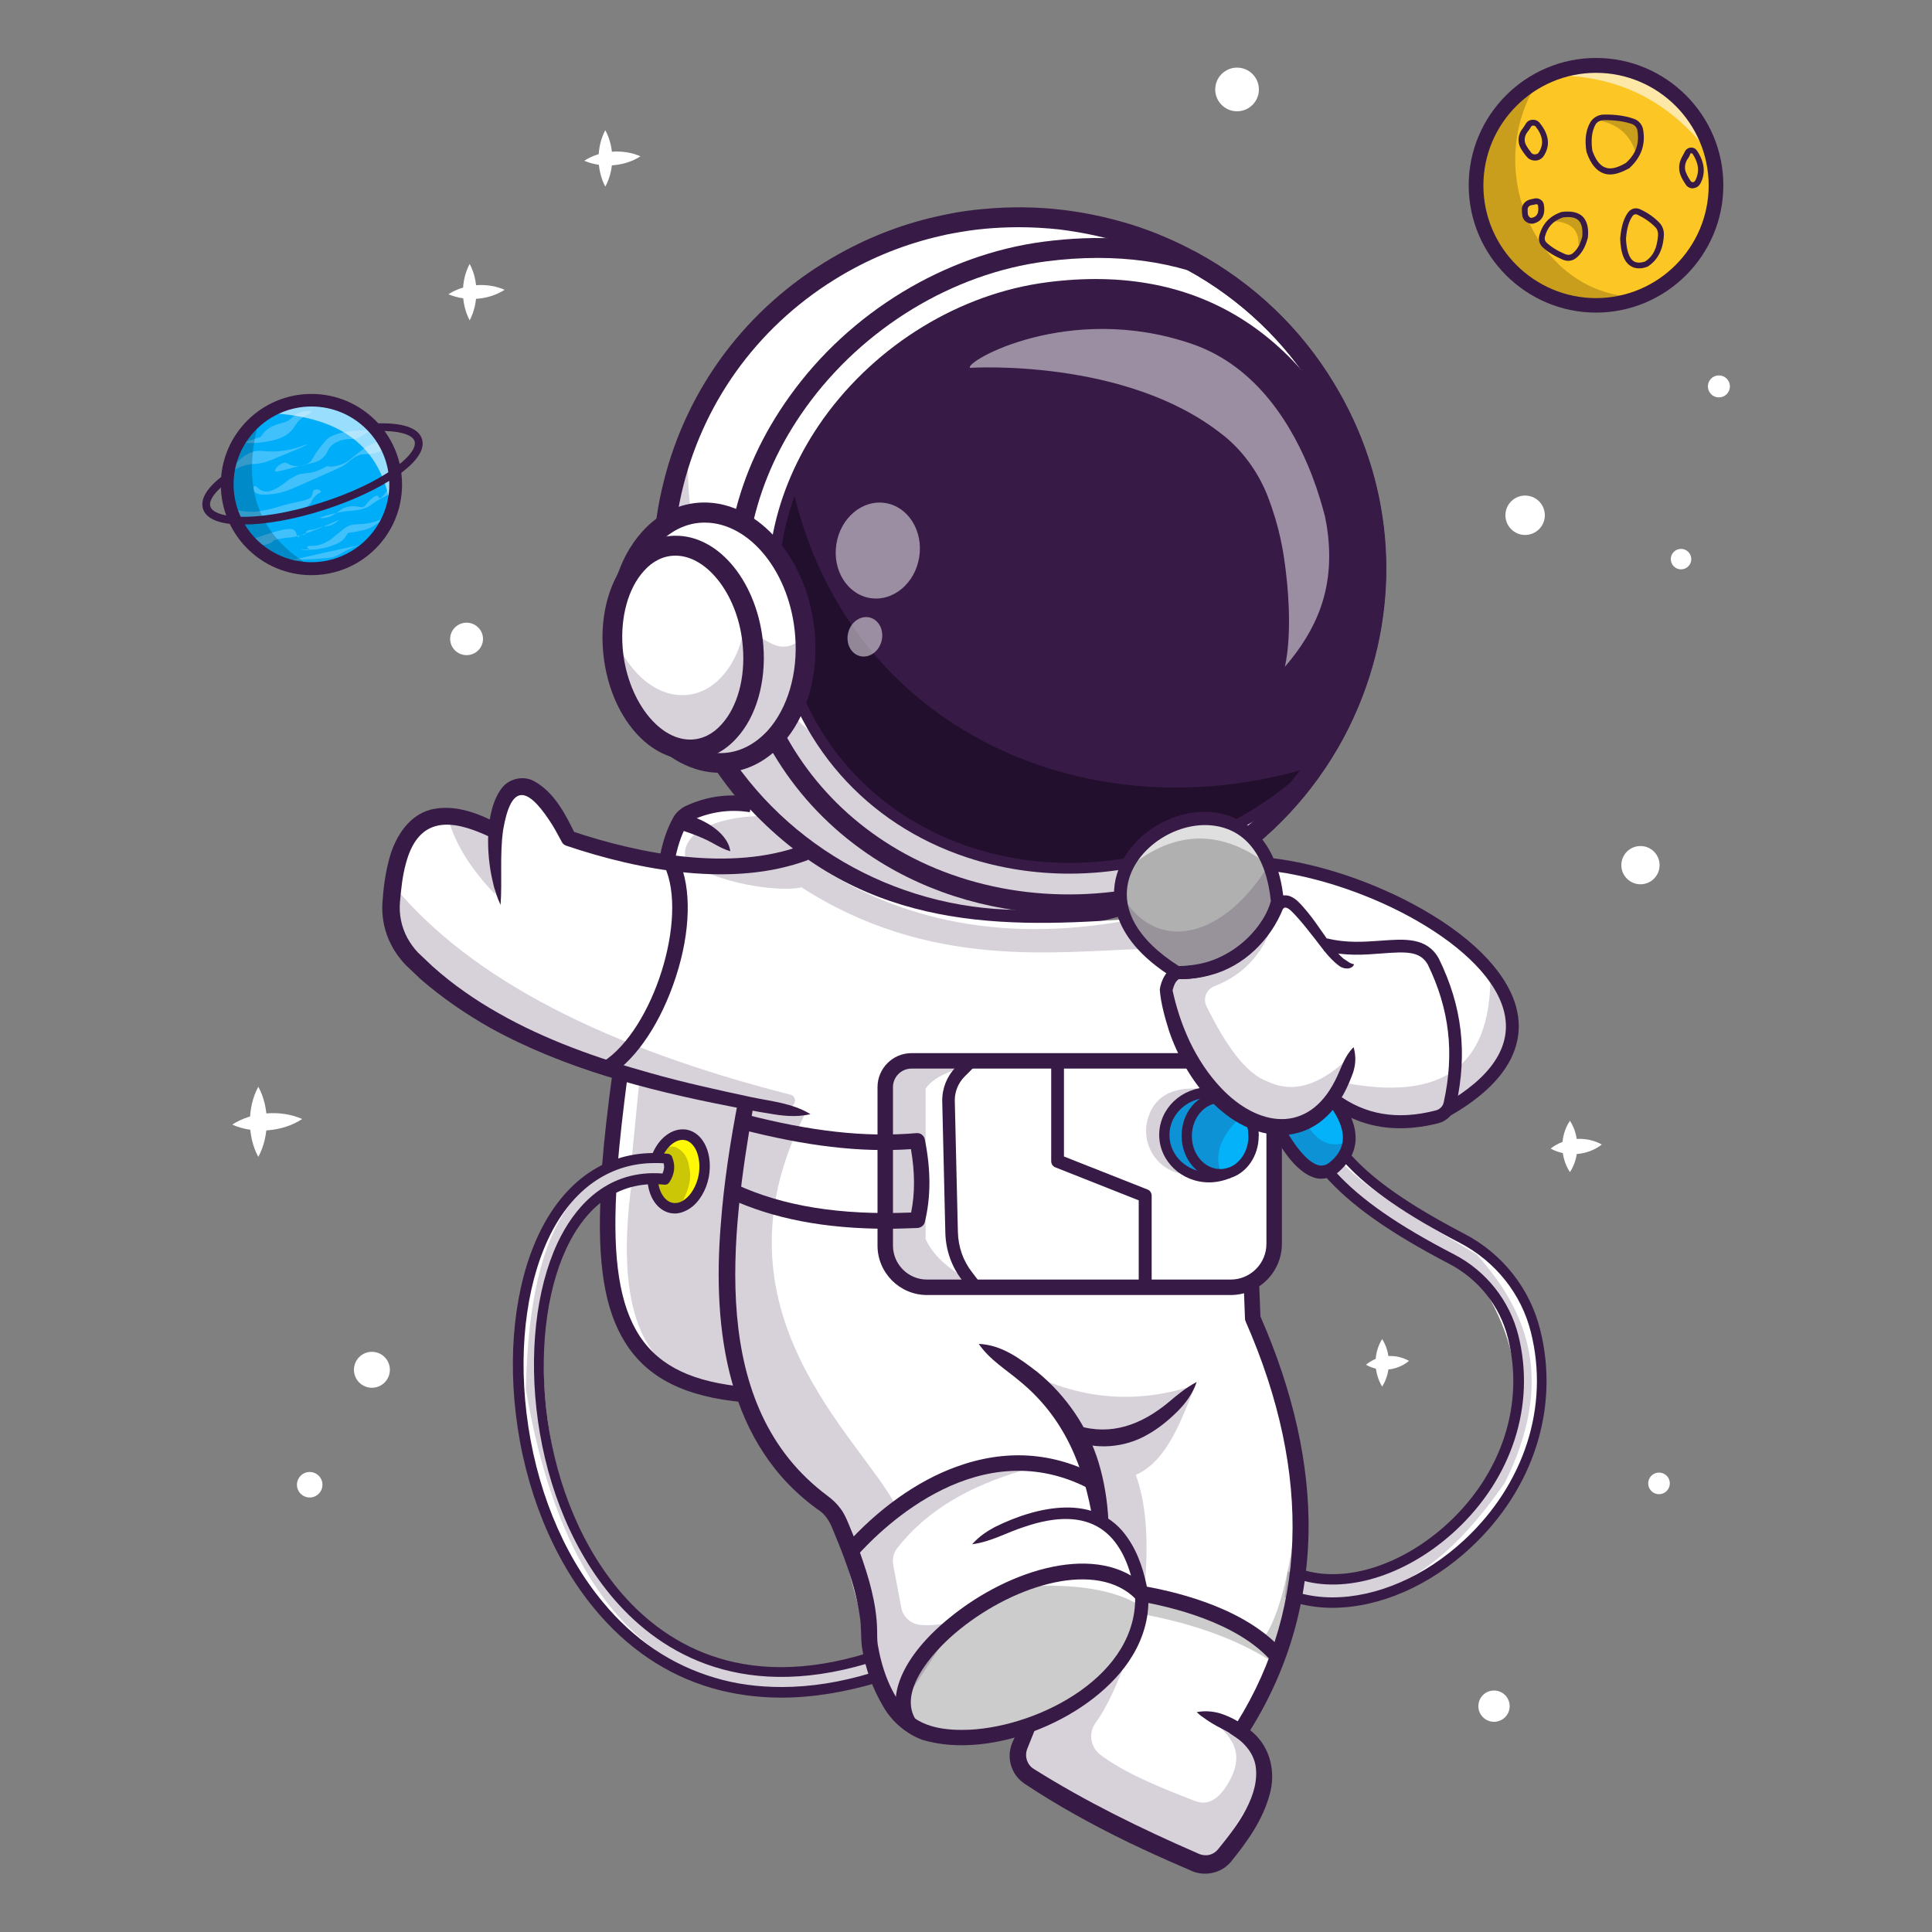 <?xml version="1.0" encoding="utf-8"?>
<!-- Generator: Adobe Illustrator 25.0.0, SVG Export Plug-In . SVG Version: 6.00 Build 0)  -->
<svg version="1.1" id="Layer_1" xmlns="http://www.w3.org/2000/svg" xmlns:xlink="http://www.w3.org/1999/xlink" x="0px" y="0px"
	 viewBox="0 0 1000 1000" style="enable-background:new 0 0 1000 1000;" xml:space="preserve">
<rect x="0" y="0" width="1000" height="1000" fill="#808080" stroke="none"/>
<style type="text/css">
	.st0{fill:#FFFFFF;}
	.st1{fill:#371A45;}
	.st2{opacity:0.2;}
	.st3{fill:#220F2D;}
	.st4{opacity:0.5;}
	.st5{fill:#B0B0B0;}
	.st6{fill:#03B2F9;}
	.st7{fill:#FEF807;}
	.st8{opacity:0.6;}
	.st9{fill:none;stroke:#000072;stroke-width:24.174;stroke-linejoin:round;stroke-miterlimit:10;}
	.st10{fill:#00ADF9;}
	.st11{fill:#40C1FB;}
	.st12{fill:#FCC624;}
</style>
<g>
	<g>
		<g>
			<path class="st0" d="M700.3,358.9c-10.8,28.4-29,54.3-53.7,74.6c-5,4.2-10.3,8.1-15.9,11.8c-2.7,1.8-5.5,3.5-8.3,5.3
				c-8.5,5-17.4,9.3-26.3,12.8c-7.7,3.1-15.6,5.6-23.6,7.5c-9.6,2.3-19.3,3.9-28.9,4.7c-3.6,0.3-7,0.5-10.6,0.5
				c-64.5,1.7-128.1-30.1-163.7-88.6c-52.4-86.3-23.9-197.9,63.4-249.3c16.8-9.9,34.6-16.8,52.8-21c2.1-0.5,4.2-0.9,6.4-1.4
				c5.8-1.2,11.5-1.9,17.3-2.5c13.4-1.3,26.6-1.2,39.8,0.4c13.2,1.6,26.1,4.4,38.6,8.7c4,1.4,7.9,2.8,11.8,4.4
				c5.8,2.4,11.5,5.2,17,8.2c27.8,15,52,37.3,69.4,66.1C716.1,250.7,719.4,308.7,700.3,358.9z"/>
			<path class="st1" d="M528.2,476.7c-65,0-125.7-33.8-159.2-88.9c-25.3-41.7-32.7-90.5-20.8-137.6c12-47.4,42-87.3,84.5-112.5
				c16.6-9.8,34.4-16.8,52.9-21c2-0.5,4.1-0.9,6.4-1.4c5.7-1.2,11.6-2,17.3-2.5c13.3-1.3,26.6-1.2,39.9,0.4
				c13.2,1.6,26.1,4.5,38.7,8.7c4,1.4,8,2.8,11.8,4.4c5.9,2.5,11.7,5.3,17.1,8.2c28.6,15.6,52.7,38.4,69.6,66.2
				c29.2,48.1,34.4,105.7,14.3,158.1l0,0c-11.2,29-29.8,54.9-53.8,74.8c-5,4.2-10.4,8.2-15.9,11.8c-2.5,1.7-5.3,3.4-8.3,5.3
				c-8.4,4.9-17.4,9.4-26.4,12.8c-7.6,3.1-15.6,5.6-23.6,7.5c-9.5,2.3-19.1,3.9-29,4.7c-3.5,0.3-7.2,0.5-10.6,0.5
				C531.4,476.7,529.8,476.7,528.2,476.7z M527.1,113c-6,0-11.9,0.3-17.8,0.8c-5.7,0.5-11.5,1.4-17.1,2.5c-2.3,0.4-4.3,0.8-6.4,1.4
				c-18.4,4.2-36.1,11.3-52.6,20.9c-42.3,24.9-72.2,64.6-84.1,111.8c-11.8,46.8-4.4,95.4,20.7,136.8c34.2,56.3,96.7,90.2,163.2,88.4
				c3.5-0.1,7-0.3,10.5-0.5c9.8-0.8,19.5-2.4,28.8-4.7c8-2,15.9-4.5,23.5-7.5c9-3.6,17.9-7.9,26.3-12.8c3.1-1.9,5.8-3.6,8.3-5.2
				c5.4-3.6,10.7-7.5,15.8-11.7c23.9-19.8,42.4-45.6,53.4-74.5l0,0c20-52.2,14.7-109.4-14.3-157.3c-16.8-27.7-40.7-50.4-69.2-65.9
				c-5.4-2.9-11.2-5.7-17-8.2c-3.8-1.6-7.8-3.1-11.8-4.4c-12.4-4.2-25.4-7.2-38.4-8.7C541.7,113.4,534.5,113,527.1,113z"/>
		</g>
		<g class="st2">
			<path class="st1" d="M369.4,387.5c35.6,58.6,99.1,90.4,163.7,88.6c3.5-0.1,7-0.3,10.6-0.5c9.7-0.8,19.4-2.4,28.9-4.7
				c7.9-2,15.8-4.4,23.6-7.5c8.9-3.6,17.8-7.8,26.3-12.8c2.8-1.7,5.6-3.4,8.3-5.2c5.6-3.7,10.8-7.6,15.9-11.8
				c24.6-20.4,42.8-46.2,53.7-74.6c6-15.6,9.8-32,11.3-48.6c-11,26.9-28.6,51.3-52.1,70.7c-5,4.2-10.3,8.1-15.9,11.8
				c-2.6,1.8-5.5,3.5-8.3,5.2c-8.5,5-17.4,9.3-26.3,12.8c-7.7,3.1-15.6,5.6-23.6,7.5c-9.6,2.3-19.3,3.9-28.9,4.7
				c-3.6,0.3-7,0.5-10.6,0.5c-64.5,1.7-128.1-30.1-163.7-88.6c-20.7-34.2-28.8-72.3-25.6-109.1C335.7,276.8,338.5,336.6,369.4,387.5
				z"/>
		</g>
		<g>
			<path class="st1" d="M528.2,480.2c-66.3,0-128-34.4-162.1-90.6c-25.8-42.5-33.4-92.3-21.3-140.2c12.2-48.4,42.7-89,86.2-114.6
				c16.9-9.9,35-17.1,54-21.5c2-0.5,4.2-0.9,6.5-1.4c5.8-1.2,11.7-2,17.6-2.5c13.5-1.3,27.1-1.2,40.6,0.4
				c13.4,1.6,26.6,4.5,39.3,8.9c4.1,1.4,8.1,2.9,12,4.5c6.1,2.5,11.9,5.4,17.5,8.3c29.2,15.8,53.7,39.1,70.9,67.4
				c29.8,49,35,107.7,14.6,161.2l0,0c-11.4,29.7-30.3,56-54.8,76.3c-5.3,4.3-10.6,8.3-16.2,12c-2.5,1.7-5.3,3.4-8.4,5.3
				c-8.6,5.1-17.7,9.5-26.9,13.2c-7.7,3.1-15.8,5.7-24,7.7c-9.6,2.4-19.6,4-29.6,4.8c-3.6,0.3-7.3,0.5-10.8,0.6
				C531.5,480.2,529.9,480.2,528.2,480.2z M527.1,116.5c-5.8,0-11.7,0.3-17.5,0.8c-5.6,0.5-11.3,1.4-16.8,2.4
				c-2.2,0.4-4.3,0.8-6.2,1.3c-18.1,4.1-35.5,11-51.7,20.6c-41.6,24.4-70.8,63.3-82.5,109.6c-11.6,45.9-4.3,93.5,20.3,134.1
				c33.5,55.2,94.9,88.5,160.1,86.7c3.5-0.1,6.9-0.3,10.4-0.5c9.6-0.8,19-2.3,28.3-4.6c7.9-2,15.6-4.4,23-7.4
				c8.8-3.5,17.6-7.7,25.8-12.5c3.1-1.8,5.7-3.5,8.1-5.1c5.3-3.5,10.5-7.4,15.6-11.5c23.5-19.4,41.6-44.6,52.5-73
				c19.6-51.1,14.5-107.3-14-154.2c-16.5-27.1-40-49.4-67.9-64.6c-5.3-2.9-10.9-5.6-16.7-8c-3.7-1.6-7.6-3.1-11.6-4.3
				c-12.2-4.2-24.9-7-37.8-8.5C541.5,116.9,534.3,116.5,527.1,116.5z M700.3,358.9L700.3,358.9L700.3,358.9z"/>
		</g>
		<g>
			<path class="st1" d="M528.2,481.3c-66.7,0-128.9-34.6-163.2-91.2c-25.9-42.7-33.6-92.8-21.4-141.1c12.2-48.6,43-89.6,86.7-115.3
				c17-10,35.2-17.3,54.3-21.6c2.1-0.5,4.2-0.9,6.6-1.4c5.8-1.2,11.8-2,17.7-2.5c13.6-1.3,27.4-1.2,40.9,0.4
				c13.5,1.6,26.8,4.6,39.7,8.9c4.1,1.4,8.2,2.9,12.1,4.6c6.1,2.5,12,5.4,17.6,8.4c29.4,15.9,54.1,39.3,71.3,67.9
				c30,49.3,35.3,108.5,14.7,162.2l0,0c-11.4,29.8-30.5,56.4-55.2,76.8c-5.3,4.3-10.7,8.4-16.3,12.1c-2.5,1.7-5.4,3.5-8.5,5.4
				c-8.7,5.2-17.8,9.6-27.1,13.2c-7.8,3.1-15.9,5.7-24.2,7.7c-9.7,2.4-19.7,4-29.8,4.8c-3.6,0.3-7.3,0.5-10.8,0.6
				C531.5,481.3,529.9,481.3,528.2,481.3z M527.1,117.6c-5.8,0-11.6,0.3-17.3,0.8c-5.6,0.5-11.3,1.4-16.7,2.4
				c-2.2,0.4-4.2,0.8-6.2,1.3c-18,4.1-35.2,10.9-51.3,20.4c-41.2,24.3-70.3,63-81.9,108.9c-11.5,45.6-4.3,92.9,20.2,133.3
				c33.2,54.8,94.3,87.8,159.2,86.2c3.4-0.1,6.8-0.3,10.3-0.5c9.5-0.8,18.9-2.3,28.1-4.6c7.8-1.9,15.5-4.4,22.8-7.3
				c8.8-3.5,17.4-7.7,25.6-12.5c3.1-1.8,5.7-3.5,8.1-5c5.3-3.5,10.5-7.4,15.5-11.5c23.4-19.3,41.3-44.4,52.1-72.5
				c19.5-50.8,14.4-106.7-13.9-153.2c-16.3-26.9-39.7-49.1-67.4-64.2c-5.3-2.8-10.8-5.6-16.6-8c-3.7-1.6-7.6-3.1-11.5-4.3
				c-12.1-4.1-24.7-6.9-37.6-8.5C541.4,118,534.3,117.6,527.1,117.6z M700.3,358.9L700.3,358.9L700.3,358.9z"/>
		</g>
		<g>
			<path class="st1" d="M678,399.9c-96.9,88.1-249.8,54.8-275.1-71.4c-17.3-86,54.8-168.8,139.5-179.7
				c61.7-8,125.5,10.9,164.3,101.9c0,0,10.8,42.9,2.9,73.5s-20.9,59-20.9,59L678,399.9z"/>
		</g>
		<g>
			<path class="st3" d="M402.9,328.5c25.4,126.3,178.3,159.5,275.1,71.4l2.2-3.4c-115,36.4-242-17.5-270.1-144.7
				C400.8,275.7,397.5,301.9,402.9,328.5z"/>
		</g>
		<g>
			<path class="st1" d="M553.3,473.1c-36.4,0-71.8-10-101-29c-38.5-25.1-64-63.4-73.5-110.9c-8.7-43.7,1.9-89.2,30-128.2
				c31.1-43.5,80.3-73.2,131.3-79.9c28.4-3.7,54.6-2,78,5.1l0.5,0.1l0.4,0.2c29.4,15.9,54.1,39.3,71.3,67.9
				c30,49.3,35.4,108.5,14.7,162.2l0,0c-11.4,29.8-30.5,56.4-55.2,76.8c-5.3,4.3-10.7,8.4-16.3,12.1c-2.5,1.7-5.4,3.5-8.5,5.4
				c-8.7,5.2-17.8,9.6-27.1,13.2l-0.7,0.2C582.6,471.5,567.8,473.1,553.3,473.1z M568.3,133.5c-8.7,0-17.7,0.6-26.9,1.8
				c-48.3,6.2-94.8,34.5-124.3,75.6c-26.4,36.7-36.4,79.4-28.2,120.3c8.9,44.7,32.8,80.8,69,104.4c38.5,25.1,88.4,33.5,136.8,22.8
				c8.6-3.4,17.1-7.6,25.3-12.3c3.1-1.8,5.7-3.5,8.1-5c5.3-3.5,10.5-7.4,15.5-11.5c23.4-19.3,41.3-44.4,52.1-72.5
				c19.5-50.8,14.4-106.7-13.9-153.2c-16.3-26.8-39.5-48.9-67-64C600.2,135.6,584.8,133.5,568.3,133.5z M700.3,358.9L700.3,358.9
				L700.3,358.9z"/>
		</g>
		<g>
			<path class="st1" d="M553.5,452.2c-17.8,0-35.6-2.7-52.7-8.3c-52.8-17.4-89.5-59.2-100.7-114.8c-7.7-38.3,1.7-78.3,26.3-112.7
				c27.5-38.2,70.6-64.5,115.6-70.3c77.3-10,133.6,24.9,167.3,103.6l0.1,0.4c0.4,1.8,10.9,44,2.9,74.9c-7.9,30.5-20.9,59.1-21,59.4
				l-0.2,0.3l-10.9,17l-0.3,0.2C643.9,434.6,598.6,452.2,553.5,452.2z M566.9,149.9c-7.8,0-15.8,0.5-24.1,1.6
				c-43.5,5.6-85.2,31-111.8,68.1c-23.8,33.1-32.8,71.6-25.4,108.4c10.7,53.6,46.1,93.8,97,110.6c58.3,19.1,124.7,3.7,173.4-40.4
				l10.4-16.2c1.1-2.4,13.3-29.7,20.7-58.4c7.4-28.5-2.1-68.7-2.8-72C675.3,184,629.2,149.9,566.9,149.9z M678,399.9L678,399.9
				L678,399.9z"/>
		</g>
		<g>
			<path class="st0" d="M320.7,331.3c2.7,35.8,26.4,64.2,52.9,63.5c26.5-0.7,45.9-30.3,43.1-66.1c0-0.2,0-0.4-0.1-0.6
				c-2.9-35.5-26.5-63.5-52.9-62.8c-20.5,0.5-36.7,18.3-41.8,42.8C320.6,315.4,320.1,323.2,320.7,331.3z"/>
		</g>
		<g class="st2">
			<path class="st1" d="M320.7,331.3c2.7,35.8,26.4,64.2,52.9,63.5c26.5-0.7,45.9-30.3,43.1-66.1c0-0.2,0-0.4-0.1-0.6
				c-2.6,3.8-6.9,7.5-13.2,6.4c-10.9-1.9-32-24.3-32-24.3s-21.5-1.1-49.4-2.1C320.6,315.4,320.1,323.2,320.7,331.3z"/>
		</g>
		<g>
			<path class="st1" d="M372.7,400c-28.7,0-54.3-30.3-57.1-68.3c-1.7-22.2,4.4-42.7,16.8-56.5c8.6-9.6,19.5-14.8,31.2-15.1
				c29.2-0.7,55.3,29.9,58.2,68.3c1.7,22.2-4.4,42.7-16.8,56.5c-8.6,9.6-19.5,14.8-31.2,15.1C373.4,400,373.1,400,372.7,400z
				 M364.8,270.5c-0.3,0-0.5,0-0.8,0c-8.9,0.2-17.1,4.3-23.9,11.7c-10.3,11.5-15.7,29.7-14.2,48.8c2.5,32.6,23.4,58.8,46.8,58.8
				c0.3,0,0.5,0,0.8,0c8.9-0.2,17.1-4.3,23.9-11.7c10.3-11.5,15.7-29.7,14.2-48.8C409.2,296.6,388.2,270.5,364.8,270.5z"/>
		</g>
		<g>
			
				<ellipse transform="matrix(0.991 -0.133 0.133 0.991 -41.454 49.984)" class="st0" cx="353.4" cy="335.3" rx="36.2" ry="53"/>
		</g>
		<g class="st2">
			<path class="st1" d="M357.6,388.1c-20,0.4-38.2-22.9-40.5-52.1c-0.2-3.2-0.3-6.3-0.2-9.3c6.8,19.7,21.3,33.5,36.8,33.1
				c17.6-0.3,30.9-18.5,32.5-42.5c1.7,5.4,2.9,11.3,3.4,17.3C392,363.8,377.7,387.7,357.6,388.1z"/>
		</g>
		<g>
			<path class="st1" d="M357.2,393.3c-22.8,0-42.6-24.8-45.1-56.9l0,0c-1.5-18.8,3.6-36.7,13.7-47.8c6.5-7.3,14.6-11.2,23.5-11.3
				c23-0.4,43.1,24.5,45.8,56.8c1.5,18.8-3.6,36.7-13.7,47.8c-6.5,7.3-14.6,11.2-23.5,11.3C357.5,393.3,357.3,393.3,357.2,393.3z
				 M349.6,287.6c-0.1,0-0.2,0-0.3,0c-5.9,0.1-11.5,2.8-16,7.9c-8.2,9-12.3,24-11,40l0,0c2.1,25.8,18,47.3,34.9,47.3
				c0.1,0,0.2,0,0.3,0c5.9-0.1,11.5-2.8,16-7.9c8.2-9,12.3-24,11-40C382.6,309.2,366.6,287.6,349.6,287.6z"/>
		</g>
		<g class="st4">
			<path class="st0" d="M502.1,190.4c0,0,80.4-5.3,130.4,34.4c0,0,0.1,0.1,0.2,0.1c10.5,8.3,18.5,19.4,23.4,31.8
				c6.3,16.4,8.2,28.6,9.5,39.5c3.9,32.9-0.6,49-0.6,49c16.9-19.6,25.4-40.5,22.4-68c-0.3-2.7-0.7-5.5-1.3-8.3
				c-0.1-0.6-0.2-1.3-0.4-2l0,0c-1.5-5.7-3.6-13-6.8-21.3c-9.6-24.6-28-56-62-67.6C553.2,156.1,498.9,187.3,502.1,190.4z"/>
		</g>
		<g class="st4">
			
				<ellipse transform="matrix(0.157 -0.988 0.988 0.157 101.477 688.872)" class="st0" cx="454.1" cy="285" rx="24.9" ry="21.7"/>
		</g>
		<g class="st4">
			
				<ellipse transform="matrix(0.248 -0.969 0.969 0.248 17.207 681.471)" class="st0" cx="447.5" cy="329.7" rx="10.3" ry="8.9"/>
		</g>
	</g>
	<g>
		<g>
			<path class="st5" d="M607.8,502.4c-32.5-23.9-38.6-48.2-7.2-73c30.6-8.7,54.8-4.6,60.5,37.1C650.7,492.4,633.1,504.5,607.8,502.4
				z"/>
		</g>
		<g>
			<path class="st6" d="M692.6,568.1c5.4,13.4,6.4,25.8-2.1,36.1c-12.3,2-20.5-5.8-25.6-20.5"/>
		</g>
		<g>
			<path class="st0" d="M385.4,415.8c-21.3-3.7-36.7,3.1-40.4,30.7l-50.6-12.4c-17.7-35.5-29.8-33.9-37.7-3.8
				c-30.2-14.4-55.7-15.9-54.3,57c30.1,30.3,67.9,53.3,115.9,67c-9.8,95.7-7.2,167.6,67,167.6c10.9,28.5,26.5,48.4,46,61.2
				l19.1,70.9l13.6,32.2c17.3,15.7,41.6,11.8,65.9,7.6l1.1,24.4l96,46.9c25.7-20,35.1-42.3,14.9-68.9c40.6-58.2,39.9-130.5,6.3-214
				l-0.6-16l11.8-17.3l-1.6-65.3l32.1-12.8c20.1,11.3,40.5,11.7,61.2,2.4c31-16.7,42-39.5,18.4-72.5c-24.4-29-66-43.5-113.1-52.9
				l4.7,21.3c-13.7,23.4-30.9,36.4-53.4,33.4l-25.1-26.7C512.2,481,443.1,479.5,385.4,415.8z"/>
		</g>
		<g>
			<path class="st0" d="M452.6,868.3c-16.8,4.4-32.2,6.5-46.3,6.7c-86.2,1.4-123.6-70.1-138.1-155.8c1.9-95.6,33.4-118.9,73.8-119.9
				v0.2l0.4,10.7l0,0c-0.1,0-0.2,0-0.3,0c-52.8-2.1-79.3,76.4-46.4,177.3c28.8,53.9,65.9,79.6,110.8,78.9
				c13.5-0.2,27.6-2.8,42.4-7.8l0.4,1.2L452.6,868.3z"/>
		</g>
		<g class="st2">
			<path class="st1" d="M456.7,868.3c-18.4,4.8-35.1,6.9-50.4,6.7c-83.2-0.9-119.8-71.4-134.1-155.8C274,626.8,303.4,602,342,599.5
				c1.4-0.1,2.7-0.2,4.1-0.2l0.4,10.9c-1.4-0.1-2.7-0.1-4.1,0c-0.1,0-0.2,0-0.3,0c-52.8-2.1-79.3,76.4-46.4,177.3
				c28.8,53.9,65.9,79.6,110.8,78.9c13.6,0.2,27.9-1.9,42.8-6.6c1.2-0.3,2.4-0.7,3.7-1.2L456.7,868.3z"/>
		</g>
		<g>
			<path class="st0" d="M784.4,767.5c-24.8,35.7-54,62.4-96.6,61.2c-5.6-0.2-11.4-0.8-17.4-1.9l1.3-11.3l0.2-2.2
				c4.2,2.3,9.3,3.6,14.8,3.9c48.6,2.6,139.2-66.5,76.9-157.1c-29-15.2-55-32.6-76.2-53.6l6.1-5.4l2.9-2.5
				c20.3,21.4,45.3,33.8,73,50.7C797.3,679.7,809.9,715.9,784.4,767.5z"/>
		</g>
		<g class="st2">
			<path class="st1" d="M778.9,767.5c-23.8,34.2-51.6,60.1-91.2,61.2c-7.2,0.2-14.8-0.4-22.8-1.9l1.6-13.5c1.6,0.8,3.4,1.6,5.2,2.2
				c4.4,1.4,9.6,1.9,15.2,1.7c49,1.2,142-77.4,76.9-157.1c-29-15.2-55-32.6-76.2-53.6l6.1-5.4c19.9,19.8,44,31.9,70.6,48.2
				C791.8,679.7,804.5,715.9,778.9,767.5z"/>
		</g>
		<g>
			<path class="st6" d="M623.8,609.3c-10.1-1.7-17.6-9.9-23-22.9c5.7-14.2,14.1-21.1,24.4-22.8l23.1,17.1
				C648.5,597.6,642.4,608.8,623.8,609.3z"/>
		</g>
		<g>
			<path class="st7" d="M337.7,611.3c1.8,8.2,5.3,13.2,10.9,13.8c7.8-3.4,12.8-10,15.8-18.8c-0.6-8.9-4.6-15.3-11.6-19.1L340,597.6
				l5.2,0.6l0.6,11.4L337.7,611.3z"/>
		</g>
		<g class="st2">
			<path d="M467.6,889.8c0.8-27.2,22.8-50.1,63.4-68.8c26.5-1.3,46.6,2,59.5,10.3c-0.7,19.1-17,37.1-39.5,54.9
				C519,900.3,489.9,905.3,467.6,889.8z"/>
		</g>
		<g class="st2">
			<path class="st1" d="M619.3,715.4c-7.9,20-15.2,40.8-31.4,48c6.1,17,6.3,36.8,4.7,57.3l-22.7-33.2l-12.1-43.3
				C580.6,748.7,600.9,737.6,619.3,715.4z"/>
		</g>
		<g class="st2">
			<path d="M658.5,860.1c-19.5-12.4-42.6-20.1-68.1-24.8l1.9-9.3C620.9,831.7,648.4,838.1,658.5,860.1z"/>
		</g>
		<g class="st2">
			<path class="st1" d="M583.7,857.3c-4.8,12.4-9.7,24.9-16.6,34.4c-3.9,5.3-2.7,12.6,2.4,16.5c12,9.2,30,16.7,49.1,24
				c8.2,3.2,14.1-3.4,18.2-11.2c8.7-16.6-2.6-24.5-12.3-33.5c16.9,9,30,19.7,28.3,36.4L627,965l-100.2-50.3l5.6-22.1
				C552.2,889,568.8,875.6,583.7,857.3z"/>
		</g>
		<g class="st2">
			<path class="st1" d="M529,761.2c-26.3,7.8-48.8,19.9-64.6,40.1c-1.9,2.4-2.6,5.6-2.1,8.6l4.2,22.2c0.8,4.7,4.7,8.3,9.5,8.9
				c5.6,0.7,12.4-0.4,19.3-1.8l-29.5,45l-15.3-30.4l-8.1-53.8C467.3,772.3,495.8,757.8,529,761.2z"/>
		</g>
		<g class="st2">
			<path class="st1" d="M615.8,717.8c-36.1,11.2-70.3,4-102.9-18.6c19.6,14.6,38.7,29.2,45,42.8C583.8,748,601.8,737.1,615.8,717.8z
				"/>
		</g>
		<g class="st2">
			<path class="st1" d="M464.1,780.1c-18.7-36.5-99.6-101.4-47.3-203.8l-30.6-5.5c-17.5,88.4-18,167.5,45.2,212.3l5.4,19.8
				C436.7,802.9,465.4,777.4,464.1,780.1z"/>
		</g>
		<g class="st2">
			<path d="M341.5,596.4c2.7-2.3,5.6-3.6,8.3-2.6c4.2,2,6.3,5.6,6.9,10.2c1.8,6.8-1.1,14.3-5.7,22c-7.3-0.9-12.4-4.9-13.4-14.7
				C346.9,606.4,348,601.5,341.5,596.4z"/>
		</g>
		<g class="st2">
			<path class="st1" d="M256.2,462.8c-12.4-12.9-20.2-25.5-23.8-37.7l24.2,5.2L256.2,462.8z"/>
		</g>
		<g class="st2">
			<path class="st1" d="M203.6,458.3c40.6,49.3,111.4,84.3,205.5,108.3c3.8,0.9,2.8,6.7-1.2,6.2c-32.4-3.8-72-13.8-117.4-28.9
				c-32.1-11.3-60.4-28.4-82.9-54.8L203.6,458.3z"/>
		</g>
		<g class="st2">
			<path class="st1" d="M330.9,559.9l-4,40.7l11.8-1.2l11.3-11.7c4.8,0.4,9.4,2.9,13.5,8.6c0.2,14.7-3.8,24.7-12.2,29.6
				c-9.7-0.5-13.4-6.5-13.4-15.8l-10.9,1.8c-10,73.6,9.6,107.1,54.5,105.9c-4.5-49.1-3.4-97.6,4.6-145.4L330.9,559.9z"/>
		</g>
		<g class="st2">
			<path class="st1" d="M355.2,446.4c-1.7-5.5-0.5-10.6,5.3-15.3c7.2-5.2,17.7-8.1,31.4-8.7l21.7,19
				C394,447.5,374.6,449.1,355.2,446.4z"/>
		</g>
		<g class="st2">
			<path class="st1" d="M495.6,553.2c-6.5,2.4-12.9,5-16.5,10.3v77.9c4.9,10.4,14.2,16.5,23.8,22.3h-33.4l-11.3-14.7v-93.5l8.4-7.6"
				/>
		</g>
		<g class="st2">
			<path d="M653,849.3c10.2-12.7,15.2-41.1,19.3-72.2c-0.3,31.5-1.2,62.2-9.6,79.3"/>
		</g>
		<g class="st2">
			<path class="st1" d="M640.7,579.7c-7.9,7.9-12.1,16.4-9.2,26.1c2.1,3.5-13.6,1.8-16.2,2c-0.4,0-0.9,0-1.6,0
				c-14.4-1.1-23.8-15.6-19.4-29.4c4-12.5,14.6-16,28.7-14.8L640.7,579.7z"/>
		</g>
		<g class="st2">
			<path class="st1" d="M675.5,580.5c5,8.5,11.2,14.4,21.3,10.7l-9.4,15.3c-11.5-0.9-19.6-8.3-25-20.6L675.5,580.5z"/>
		</g>
		<g class="st2">
			<path class="st1" d="M659.5,475.7c-4.7,16.3-14.5,28.4-31,34.8c-4.1,1.6-6,6.4-4,10.4c9.7,19.5,20,34.9,32.1,39.1
				c14.5,6.7,29.1,0.1,43.8-14.7c-5.4,16.3-12.3,30.3-24.8,35c-22,11.8-38.1,0.8-50.9-22.7l-21.9-45.5l5.2-8
				C628,501.1,644.7,490.5,659.5,475.7z"/>
		</g>
		<g class="st2">
			<path class="st1" d="M698.3,560.9c52.3,9.2,73.8-12.8,73.1-57.4c16.2,26.8,16.4,51.1-20.3,69.8
				C732.7,583.7,679.6,581.4,698.3,560.9z"/>
		</g>
		<g class="st2">
			<path class="st1" d="M360.9,449.4c21.6,10.7,47.6,11.7,53.9,9.9c0,0-0.1-0.1-0.4-0.3c67,43.3,132,33.4,179.3,32.1l-10.1-14.7
				c-67.6,12.2-123.2-0.9-169.2-34.2C396.6,444.6,378.7,447,360.9,449.4z"/>
		</g>
		<g class="st2">
			<path class="st1" d="M582.7,466.7c18.1,26.3,50.8,18.4,73.9-18.8c6.5,17.8,4.5,34.8-20.6,49.7C602.7,510.7,591,498.9,582.7,466.7
				z"/>
		</g>
		<g class="st8">
			<path class="st0" d="M586.5,447.2c24.2-18.5,47.4-16.8,70.1,0.5c-0.9-12.1-13.7-19.3-32-24.2
				C606.7,423.1,594.7,432.2,586.5,447.2z"/>
		</g>
		<g>
			<ellipse class="st0" cx="241.5" cy="330.7" rx="8.5" ry="8.4"/>
		</g>
		<g>
			<ellipse class="st0" cx="789.4" cy="266.7" rx="10.2" ry="10.2"/>
		</g>
		<g>
			<circle class="st0" cx="870.1" cy="289.4" r="5.3"/>
		</g>
		<g>
			<circle class="st0" cx="849.1" cy="447.8" r="9.9"/>
		</g>
		<g>
			<ellipse class="st0" cx="889.7" cy="200" rx="5.7" ry="5.7"/>
		</g>
		<g>
			<circle class="st0" cx="858.7" cy="767.8" r="5.6"/>
		</g>
		<g>
			<circle class="st0" cx="773.3" cy="883.1" r="8.1"/>
		</g>
		<g>
			<circle class="st0" cx="160.3" cy="768.5" r="6.6"/>
		</g>
		<g>
			<circle class="st0" cx="192.5" cy="709" r="9.3"/>
		</g>
		<g>
			<circle class="st0" cx="640.3" cy="46.3" r="11.3"/>
		</g>
		<g>
			<path class="st0" d="M313.3,96.6c-4.6-8.7-4.7-20.4,0-29.2C318.1,76.2,318.1,87.8,313.3,96.6L313.3,96.6z"/>
		</g>
		<g>
			<path class="st0" d="M302.4,83.2c8.4-5.4,20-6.3,29.1-2.3C323.2,86.3,311.5,87.1,302.4,83.2L302.4,83.2z"/>
		</g>
		<g>
			<path class="st0" d="M243.1,165.8c-4.6-8.7-4.7-20.4,0-29.2C247.8,145.4,247.7,157,243.1,165.8L243.1,165.8z"/>
		</g>
		<g>
			<path class="st0" d="M232.1,152.3c8.4-5.4,20-6.3,29.1-2.3C252.8,155.4,241.3,156.2,232.1,152.3L232.1,152.3z"/>
		</g>
		<g>
			<g>
				<path class="st0" d="M133.7,598.8c-5.8-10.6-5.8-25.7,0-36.3C139.6,573.2,139.5,588.1,133.7,598.8L133.7,598.8z"/>
			</g>
			<g>
				<path class="st0" d="M120.2,582.1c10.1-6.6,25.1-7.9,36.2-2.9C146.3,585.9,131.3,587.1,120.2,582.1L120.2,582.1z"/>
			</g>
		</g>
		<g>
			<path class="st0" d="M715.4,717.7c-4.5-7.4-4.6-17.3,0-24.6C720.1,700.5,720,710.4,715.4,717.7L715.4,717.7z"/>
		</g>
		<g>
			<path class="st0" d="M707,706.4c6.3-5.2,15.3-6,22.3-2C723,709.6,714.2,710.4,707,706.4L707,706.4z"/>
		</g>
		<g>
			<path class="st0" d="M812.6,606.7c-5.2-7.9-5.3-18.7,0-26.6C817.7,588,817.7,598.9,812.6,606.7L812.6,606.7z"/>
		</g>
		<g>
			<path class="st0" d="M802.6,594.5c7.4-5.8,18.3-6.7,26.5-2.1C821.7,598.2,810.8,599,802.6,594.5L802.6,594.5z"/>
		</g>
		<g>
			<path class="st9" d="M661.3,473"/>
		</g>
		<g>
			<path class="st1" d="M700.9,499.1c-1.3,3.1-5.7,2.5-7.8,0.8c-5.9-4.4-9.7-10.6-14.2-16.1c-2.8-3.6-5.7-7.2-8.7-10.4
				c-1.3-1.3-2.6-2.9-4.2-3.5c-1.3-0.4-1.4,0-2.2,0.9l0.3-0.5c-6.5,16.2-20.3,29.9-37.5,34.4c-5.7,1.6-11.6,2.2-17.4,2.1l1.6-0.4
				c-1.2,0.6-2,1.5-2.6,2.6c-0.6,1.2-1.1,2.7-1.4,4.3v-1.2c4,18.7,12,37,25.2,51c19.1,20.2,44.9,24.1,59-3.7
				c3.2-6.1,4.4-12.1,9.6-17.4c0.6,1.9,0.8,3.7,0.9,5.5c0.1,3.6-0.7,6.9-2.1,10.2c-3.2,8.3-7.7,16.1-14.8,22
				c-5.7,4.8-13.3,7.7-20.7,7.8c-29.1,0-50.5-29-58.9-54.2c-2.1-6.7-4.2-14.2-4.7-21.1c0.6-4.7,3.6-11,8.8-12.1
				c5.3-0.1,10.5-0.7,15.6-2.1c10-2.8,18.7-8.8,25.2-16.9c3.3-4,6-8.5,8.1-13.4c1.7-3.4,6.6-5.4,10.2-3.6c2.7,1.2,4.5,3.3,6.3,5.3
				c3.2,3.6,6,7.4,8.6,11.2c4,5.4,7.4,11.5,12.4,15.7C697.5,497.4,698.5,498.7,700.9,499.1L700.9,499.1z"/>
		</g>
		<g>
			<path class="st1" d="M610.9,506.8c-0.5,0-1.1,0-1.6,0c-0.6,0-1.2-0.2-1.7-0.5c-36-22.2-32.3-46.1-29-55.3
				c6.7-19.4,29.1-33,50-30.5c9.6,1.2,32.3,7.9,35.9,45.8c0,0.4,0,0.7-0.1,1.2C659.6,486.6,637.8,506.8,610.9,506.8z M610.4,500.2
				c0.1,0,0.2,0,0.4,0c22.7,0,42.4-17.1,47-33.8c-2.4-23.3-13-37.1-30-39.1c-17.6-2.1-37.2,9.8-42.9,26
				C579.2,469.5,588.2,486.2,610.4,500.2z"/>
		</g>
		<g>
			<path class="st1" d="M751,577.3l-3.4-5.8c24.3-13.9,34.7-29.7,31.2-46.6c-7.3-34.9-71.9-68.6-122.5-74.3l0.7-6.6
				c25.5,2.8,55.2,12.8,79.7,26.9c27.6,15.8,44.8,34.5,48.6,52.6C788.2,537.3,784.7,557.9,751,577.3z"/>
		</g>
		<g>
			<path class="st1" d="M418.3,445.1c-38.8,14.5-87.1,5.5-125.3-7.4c-1.1-0.4-1.9-1.2-2.3-2.1c-2-3.7-4-7.5-6.3-10.9
				c-12.4-18.7-20.1-17.9-24,5c-1.8,12.8-0.4,25.8-1.3,38.7c-1.9-4.1-3.3-8.3-4.2-12.7c-3.2-13.7-4.1-35.8,4.7-47.6
				c3.8-5.2,11.3-6.8,16.8-3.8c10.7,5.9,16.4,17.4,21.5,27.8l-2.3-2c36.3,12.2,82.9,21,119.5,7.5
				C415.3,437.8,418.3,445.1,418.3,445.1L418.3,445.1z"/>
		</g>
		<g>
			<path class="st1" d="M419.5,576.7c-7.4,1.7-14.5,0.9-21.7-0.4c-5.4-0.8-15.9-2.8-21.1-3.9c-42.3-8.3-84.9-19.4-123-40.4
				c-12.7-7.2-24.8-15.5-35.9-25.1l-8-7.6c-2.7-2.9-5.2-6.2-7-9.7c-3.8-6.9-5.5-15.3-4.8-23.1c0.5-7.4,1.5-14.7,3.5-22.1
				c3.1-11.6,10.8-23.8,23.7-25.8c11.8-2,23.5,2.9,33.4,8.1l-3.7,7.2c-3.1-1.6-6.2-2.9-9.4-4.1c-18.2-6.7-30.2-2.4-35.4,17.1
				c-1.8,6.4-2.5,13.4-3.1,20.2c-0.5,6.4,0.8,12.6,3.8,18.3c1.5,2.7,3.4,5.4,5.5,7.6l7.6,7.2c10.4,9.3,21.9,17.3,34.1,24.2
				c24.4,13.9,51.6,23.5,78.6,31c16.9,4.8,34.6,8.7,51.9,12.4C398.8,570,410.1,570.9,419.5,576.7L419.5,576.7z"/>
		</g>
		<g>
			<path class="st1" d="M316.4,556.3l-4.3-6.7c26.1-16.8,44.2-74.5,31.9-101.1l7.3-3.4c6.7,14.5,6.2,37.1-1.5,60.6
				C342.3,528.8,329.8,547.7,316.4,556.3z"/>
		</g>
		<g>
			<path class="st1" d="M390.1,571.6c-11.6,67.5-24.2,156.3,38.3,202.7c2.4,1.8,4.8,4,6.6,6.5c1.8,2.3,3.1,5.2,4.2,7.9
				c2.1,4.9,4.1,9.9,5.9,14.9c4.5,12.6,8.6,26.2,8.9,40c0,2.1,0,5.5,0.3,7.5c2,12,6.3,24.5,14.2,33.9c8.3,9.5,21.5,10.8,33.5,10.3
				c36.5-1.9,87.6-28.4,85.5-70.3c-5.6-33-23.7-46.2-57.3-34.7c-9.2,2.9-17.1,7.7-27,9c3.4-3.9,7.4-6.6,11.7-8.9
				c21.8-10.8,52.9-18.1,68.9,5.8c5.8,8.4,8.6,18.2,10.4,28c1.1,11.4-2.1,23-8,32.7c-19.3,32.3-72.7,54.6-108.9,43.6
				c-8.3-3.1-15.5-9.3-19.9-16.8c-5.8-9.7-9.6-20.2-11.3-31.4c-0.6-5.4-0.2-10.5-1.1-15.9c-1.4-10-4.4-20-8-29.8
				c-1.8-4.9-3.8-9.8-5.8-14.6c-1.4-3.7-3.4-7.3-6.5-9.7c-48.6-33.8-56.1-94.1-51.6-148.8c1.6-21.4,4.9-42.5,8.9-63.4L390.1,571.6
				L390.1,571.6z"/>
		</g>
		<g>
			<path class="st1" d="M565.8,787.9c-4.6-28.6-14.8-53.9-37.6-72.7c-7.4-6.3-15.9-11.3-21.6-19.6c12,0.5,21.4,7.7,30.4,14.6
				c14.8,12.1,26.2,28.7,31.7,47c2.9,9.7,4.5,19.8,5,29.7L565.8,787.9L565.8,787.9z"/>
		</g>
		<g>
			<path class="st1" d="M619.4,715.3c-2.1,6.2-5.9,11.3-10.4,15.7s-9.5,8.5-15.3,11.7c-11.5,6.6-26.3,7.9-38.5,2.8l2.6-7.6
				c17.5,5.4,33-0.6,46.7-11.8C609.1,722.2,613.6,718.4,619.4,715.3L619.4,715.3z"/>
		</g>
		<g>
			<path class="st1" d="M443.3,805.6l-6-5.4c16.9-19,37.3-33.6,57.4-40.9c25.6-9.4,50.3-7.8,73.5,4.6l-3.8,7
				C507.7,740.7,457.4,789.8,443.3,805.6z"/>
		</g>
		<g>
			<path class="st1" d="M459.2,636c-32.3,0-59.1-5.2-81.7-15.7l3.4-7.3c24.3,11.3,54,16.1,90.7,14.6c2-9.9,2-20.7-0.1-32.8
				c-26.4,1.8-54.5-1.6-88.1-10.3l2-7.8c34.2,8.9,62.4,12.1,89,9.8c2.1-0.2,3.9,1.3,4.3,3.3c3.2,16,3.1,29.9,0,42.7
				c-0.4,1.7-1.9,2.9-3.7,3.1C469.5,635.8,464.2,636,459.2,636z"/>
		</g>
		<g>
			<path class="st1" d="M637,670.3H479.8c-14.1,0-25.6-11.5-25.6-25.6v-82c0-9.7,7.9-17.6,17.6-17.6h144.9v8H471.8
				c-5.3,0-9.6,4.3-9.6,9.6v82c0,9.7,7.9,17.6,17.6,17.6H637c10.2,0,18.5-8.3,18.5-18.5v-60.5h8v60.5
				C663.5,658.4,651.6,670.3,637,670.3z"/>
		</g>
		<g>
			<path class="st1" d="M502.3,668.3l-4.2-5.5c-5.6-7.2-8.6-15.8-8.8-24.9l-1.6-68c-0.1-6.5,2.4-12.8,6.9-17.4l5.8-5.8l4.7,4.7
				l-5.8,5.8c-3.3,3.3-5.2,7.9-5.1,12.5l1.6,68c0.2,7.7,2.7,14.9,7.4,20.9l4.2,5.5L502.3,668.3z"/>
		</g>
		<g>
			<path class="st1" d="M596.1,666.3h-6.7v-45l-43.2-17.1c-1.3-0.5-2.1-1.8-2.1-3.2v-51.8h6.6v49.4l43.3,17.1
				c1.3,0.5,2.1,1.8,2.1,3.2V666.3z"/>
		</g>
		<g>
			<path class="st1" d="M631.6,610.4c-11,0-20-10.1-20-22.5c0-12.3,8.5-22.2,19.5-22.4l0.1,5.4c-7.9,0.2-14.3,7.9-14.3,17.1
				c0,9.5,6.6,17.1,14.7,17.1c1.3,0,2.4-0.2,3.5-0.5h0.1c6.5-1.9,11-8.7,11-16.6c0-0.1,0-0.2,0-0.3l0,0l0,0c0-2.4-0.5-4.7-1.4-6.9
				l4.9-2c1.2,2.7,1.7,5.7,1.8,8.8l0,0c0,0.1,0,0.2,0,0.4c0,10.3-6.2,19.3-15,21.8h-0.1C635,610.2,633.3,610.4,631.6,610.4z
				 M646.3,588L646.3,588L646.3,588z"/>
		</g>
		<g>
			<path class="st1" d="M646.5,588.7c-0.2-0.3-0.2-0.7-0.3-1.1l0,0l0,0c0-0.1,0-0.2,0-0.3c0-2.3-0.4-4.5-1.3-6.6l4.9-2
				c1.1,2.7,1.6,5.7,1.6,8.6c0,0.1,0,0.2,0,0.3s0,0.2,0,0.3l0,0v0.1l-2.6-0.4L646.5,588.7z M646.3,587.1L646.3,587.1L646.3,587.1z
				 M646.3,587.1L646.3,587.1L646.3,587.1z M646.3,587.1L646.3,587.1L646.3,587.1z M646.3,587.1L646.3,587.1L646.3,587.1z"/>
		</g>
		<g>
			<path class="st1" d="M625.8,612c-14.2,0-25.8-11-25.8-24.6s11.6-24.6,25.8-24.6c1.2,0,2.2,0.1,3.2,0.2l-0.7,5.3
				c-0.8-0.1-1.6-0.1-2.5-0.1c-11.3,0-20.5,8.6-20.5,19.3s9.2,19.3,20.5,19.3c3.2,0,6.1-0.6,8.9-1.9c0.3-0.2,0.7-0.2,1.2-0.2v2.6
				l1.1,2.4C633.5,611.1,629.7,612,625.8,612z"/>
		</g>
		<g>
			<path class="st1" d="M643.2,901.6l-6.6-4.4c40.3-60.1,43.1-133.8,8.1-213.3c-0.2-0.4-0.3-0.9-0.3-1.5l-0.7-18.6l8-0.3l0.7,17.9
				c17,38.8,25.5,76.6,24.9,112C676.5,832.5,665.2,868.9,643.2,901.6z"/>
		</g>
		<g>
			<path class="st1" d="M535.9,894.7l-2.8,7l-1.4,3.5c-1.5,3.8-0.1,8.3,3.4,10.4c26.7,16.8,55.1,30.7,84,43.3
				c4.1,2.2,8.5,1.9,11.6-2c9.6-11.8,21.9-27.9,19.1-43.5c-1.9-9-9.7-14.8-17.7-18.8c-3.4-1.7-6.5-3.6-9.5-5.8
				c-1.1-0.7-2.1-1.6-3.2-2.6c4-0.8,8.1-0.5,12,0.6c6.4,2,12.2,5.5,17.4,10.2c8.8,7.9,11.6,20.5,8.4,31.7
				c-3.6,13.4-11.6,24.5-20.1,35c-5.3,6.3-14.5,7.9-21.8,4l-3.5-1.5c-9.3-4-18.5-8.2-27.7-12.6c-18.3-8.9-36.2-18.7-53.1-29.9
				c-2.7-1.7-5.2-4.2-6.6-7.2c-2.3-4.5-2.4-10-0.4-14.6l1.6-3.5l3.1-6.9L535.9,894.7L535.9,894.7z"/>
		</g>
		<g>
			<path class="st1" d="M467.6,894.8c-10.2-15.3-0.8-37.5,24.2-57.7c31.1-25.3,76.9-39.1,101-16c19.4,3.5,53.2,12.3,71.6,33.7
				l-6.1,5.3c-17.8-20.7-53.7-28.7-68.2-31.2c-0.8-0.1-1.6-0.5-2.2-1.2c-19.9-20.3-62-7.9-91.2,15.7c-16.1,13-31.8,33.2-22.5,47
				L467.6,894.8z"/>
		</g>
		<g>
			<path class="st1" d="M385.1,725.8c-30.5-2.7-50.1-12.6-61.5-30.9c-10.7-17-14.6-41.3-12.6-78.7l8,0.4c-3.7,70,13.9,96.5,67,101.3
				L385.1,725.8z"/>
		</g>
		<g>
			<path class="st1" d="M319.6,604.3l-8-0.6c1.1-13.8,2.9-29.9,5.5-49.1l7.9,1.1C322.5,574.7,320.7,590.6,319.6,604.3z"/>
		</g>
		<g>
			<path class="st1" d="M349,447.1l-7.9-1.4c1.5-8.9,3.9-16.3,7.4-22.6c1.4-2.5,3.6-4.5,6.2-5.8c11-5.2,22.6-6.7,34.7-4.8l-1.3,7.9
				c-10.4-1.7-20.5-0.2-30.1,4.2c-1.1,0.5-2,1.4-2.5,2.3C352.5,432.5,350.3,439.1,349,447.1z"/>
		</g>
		<g>
			<path class="st1" d="M353,421.2c9.3,1.7,23.6,9,25,19.4c-5.4-1.6-8.8-4.4-13.7-6.5c-3.8-1.8-9.5-3.7-13.4-5
				C351,428.9,353,421.2,353,421.2L353,421.2z"/>
		</g>
		<g>
			<g>
				<path class="st1" d="M404.4,878.7L404.4,878.7c-12.5,0-24.7-1.7-36.1-5c-23.5-6.9-43.8-20.7-60.6-41
					c-21.6-26.1-36.1-61.9-40.7-100.7c-4.4-37,0.7-72.6,14.1-97.6c14.4-26.8,37.3-40.1,64.6-37.2c0.9,0.1,1.9,0.7,2.2,1.7
					c1.8,4.4,1.3,8.8-1.4,13c-0.5,0.8-1.5,1.4-2.5,1.3c-26.2-2.7-41,14.2-48.8,28.9c-23.1,43.2-18.6,128,24.8,180.5
					c22.1,26.6,62.5,54,130.1,32.7c0.6-0.2,1.4-0.1,2,0.2s1.1,0.8,1.3,1.6l3.2,10.2c0.4,1.4-0.3,2.9-1.8,3.4
					C437.5,875.9,420.4,878.7,404.4,878.7z M338.8,602c-22.1,0-40.7,12.2-52.8,34.8c-12.8,24.1-17.8,58.5-13.5,94.5
					c4.5,37.9,18.5,72.6,39.5,97.9c16.1,19.5,35.6,32.6,58,39.2c10.9,3.3,22.5,4.8,34.6,4.8c14.7,0,30.3-2.4,46.4-7.3l-1.6-5
					c-68.9,20.6-110.5-7.7-133.3-35.2c-44.8-54.2-49.3-141.7-25.5-186.4c8.4-15.8,24.3-34,52.3-31.9c0.8-1.8,1.1-3.5,0.6-5.3
					C342,602,340.4,602,338.8,602z"/>
			</g>
		</g>
		<g>
			<path class="st1" d="M349.3,628.1c-0.7,0-1.5-0.1-2.2-0.2c-6.8-1.3-11.7-8.4-12-17.8l5.4-0.2c0.2,6.6,3.4,11.9,7.7,12.7
				c2.4,0.4,4.5-0.5,5.9-1.5c3.6-2.5,6.4-7.3,7.5-12.8c0.8-4.5,0.4-8.9-1.1-12.5c-1.4-3.2-3.6-5.3-6.1-5.7
				c-4.5-0.8-9.7,3.5-12.2,10.2l-5-1.9c3.5-9.4,10.9-14.9,18.2-13.7c4.3,0.8,7.9,3.9,10,8.7c2,4.5,2.5,10.1,1.5,15.7
				c-1.3,6.9-4.9,13-9.7,16.3C354.6,627.1,351.9,628.1,349.3,628.1z"/>
		</g>
		<g>
			<g>
				<path class="st1" d="M689.6,832.2c-7.6,0-14.8-1.2-21.5-3.4c-1.4-0.4-2.1-2-1.7-3.4l3.8-11.4c0.2-0.6,0.7-1.3,1.4-1.6
					s1.4-0.3,2-0.1c22.4,7.4,52.2-2,76-24c27.9-25.9,39.5-61.8,30.9-95.8c-4.1-16.5-15.3-30.5-30.5-38.4
					c-31.2-16.3-51.1-30.4-64.6-45.8c-0.9-1.2-0.8-2.8,0.2-3.8l9-7.9c1.2-0.9,2.8-0.8,3.8,0.2c12,13.7,30.3,26.5,59.5,41.8
					c19.7,10.2,34,28.3,39.3,49.7c10.1,40.3-3.4,82.5-36,112.8C740.1,820.8,713.9,832.2,689.6,832.2z M672.4,824.5
					c5.4,1.5,11.2,2.3,17.3,2.3c22.9,0,47.8-10.8,68.2-29.7c31.1-28.9,44.1-69.1,34.5-107.5c-4.9-19.8-18.3-36.6-36.6-46.2
					c-28.4-14.8-46.9-27.6-59.3-41l-5,4.4c12.9,14.1,32,27.4,61.2,42.5c16.6,8.6,28.7,24,33.2,41.9c9,36-3.2,73.8-32.5,101
					c-24.3,22.5-54.8,32.5-78.7,26L672.4,824.5z"/>
			</g>
		</g>
		<g>
			<path class="st1" d="M683.9,610.1c-1.4,0-2.8-0.2-4.1-0.7c-6.8-2.4-13.5-9.6-20.3-21.8l5.8-3.3c7.5,13.3,13.3,17.6,16.7,18.7
				c2.1,0.7,4.4,0.2,6.3-1.4c5.9-4.9,12.2-13.6-1.1-30.8c-1.1-1.4-0.9-3.2,0.3-4.4s3.1-1.4,4.4-0.3c14.5,10.9,31.2,13.8,51.1,8.7
				c2.2-0.5,3.9-2.2,4.3-4.4c5.6-25.5,2.9-48.2-8.3-71.2c-4-6.9-10.9-6.7-23.8-5.7c-8.9,0.7-19,1.5-30-1.4l1.7-6.4
				c9.8,2.5,19.4,1.8,27.7,1.2c12.3-0.9,23.9-1.9,30.1,9.2c0,0.1,0.1,0.1,0.1,0.2c12,24.5,14.8,48.6,8.9,75.6
				c-1.1,4.6-4.5,8.2-9.3,9.5c-16.6,4.2-31.7,3.3-45-2.8c4.6,11,2.2,20.5-6.9,28.3C690.1,608.9,686.9,610.1,683.9,610.1z"/>
		</g>
		<g>
			<g>
				<path class="st10" d="M204.9,250.8c0,24-19.5,43.6-43.5,43.6c-30.7,0-42.6-34.9-42.9-36.8c-0.1-0.3-0.1-0.7-0.1-0.7
					s-0.5-2.9-0.4-6c0.5-17.6,16.1-43.6,43.5-43.6C185.4,207.4,204.9,226.8,204.9,250.8z"/>
			</g>
			<g>
				<path class="st11" d="M120.1,243.6c-0.5-0.6,3.3-6.8,9.8-9.4c4.5-1.8,6.3-0.1,13.8-0.6c9.3-0.7,15.3-4,15.4-3.6
					c0.1,0.4-5.4,2.6-15.8,6.9c-4.6,1.9-6.2,2.5-8.6,2.9c-3.5,0.6-4.9,0.1-8.2,1.2C122.2,242.2,120.4,244,120.1,243.6z"/>
			</g>
			<g>
				<path class="st11" d="M126.1,229.1c4.2,0.4,7.7,0.1,10-0.2c5.1-0.8,10.9-1.8,14.9-6.2c2-2.3,2.3-4.1,5.4-6.4
					c2.7-2.1,5.1-2.6,4.8-3.2c-0.2-0.6-4.5-0.8-8,1.4c-2.1,1.3-2.4,2.6-5.2,3.8c-1.7,0.7-1.6,0.3-4,1.2c-2,0.6-5.2,1.8-7.6,4.6
					c-0.6,0.7-1.1,1.5-1.4,2"/>
			</g>
			<g>
				<path class="st11" d="M192.1,222.7c-3.8-0.1-18.9-0.1-23.6,5.4c-3.7,4.3-5.6,7.4-5.6,7.4c-1.5,2.3-1.5,2.7-2.4,3.6
					c-2.5,2.1-6.7,2.8-10,1.6c-1.5-0.5-1.8-1.2-2.9-1.2c-2.9,0-5.7,3.6-5.2,4.4c0.3,0.5,1.8,0.1,5.4-0.8c14.7-4,16.3-3.4,19.1-6
					c3.3-2.9,2.2-4.7,5.6-7.2c3.7-2.7,8.1-2.9,11.4-2.6"/>
			</g>
			<g>
				<path class="st11" d="M195.7,228.7c-2,0.5-3.5,1.2-4.5,1.7c-1.1,0.5-2.5,1.4-7.9,5.7c-2.7,2.2-2.3,2-2.8,2.3
					c-4.9,3.4-10.9,3.4-11,2.8c-0.1-0.2,1.4-0.8,1.4-0.8c0,0.1-6.6,3.8-10.2,4.3l0,0c-2.3,0.3-3.9,0.4-4.3,0.5
					c-2.2,0.2-4.2,1.5-6,2.5c-1.9,1.2-2,1.6-3.8,2.8c-2.7,1.9-6.7,4.7-10.3,3.7c-2.6-0.7-3.8-3.2-4.6-2.6c-0.6,0.3-0.6,1.7-0.2,2.6
					c1.4,2.4,6.7,1.9,9.6,1.5c5.4-0.6,8.9-2.2,15.7-5.2c13.7-6,20.5-9,21.6-9.9c3.5-2.6,5.8-5.3,9.9-5.5c1.5-0.1,3.8,0.1,6.8-0.9
					c1.5-0.5,3.2-1.3,3.4-2.5C198.2,230.6,197.2,229.5,195.7,228.7z"/>
			</g>
			<g>
				<path class="st11" d="M122.1,263.8c1.9,0.5,4.7,1.1,8.2,1.1c3.2,0,5.5-0.5,9.4-1.4c5.3-1.2,4.7-1.5,10.3-2.8
					c6.8-1.7,10.5-1.8,11.5-4.3c0.4-1.1,0.2-2.3,1.2-2.8c1.2-0.7,3.3,0.1,3.4,0.8c0.1,0.5-1.2,0.8-2.5,2c-1.7,1.5-2.4,3.2-2.6,3.7
					c-2.6,4.9-30.1,15.9-37.5,6.5C122.7,265.4,122.4,264.5,122.1,263.8z"/>
			</g>
			<g>
				<path class="st11" d="M202.2,251c-3.8,6.1-5.3,7.2-5.9,6.8c-0.4-0.2-0.3-0.9-0.8-1.2c-1.2-0.5-3.8,1.9-5.2,3.5
					c-1.1,1.3-1.2,1.8-2,2.2c-1.2,0.5-2,0-3.9-0.2c-0.5-0.1-4-0.4-6.9,1.1c-0.3,0.1,0,0-3.4,2.3c-0.9,0.6-1.9,1.3-3.4,1.9
					c-0.5,0.2-1.1,0.3-1.3,0.4c-1.8,0.4-3.7,0.5-3.7,0.3c-0.1-0.4,6-2.4,12.8-3.4c5.5-0.7,8.7-0.4,12.7-2.8c1.4-0.8,1.1-0.9,3.1-2.2
					c4.7-3.1,7.6-3.2,8.3-5.4C203,253.8,203.1,252.7,202.2,251z"/>
			</g>
			<g>
				<path class="st11" d="M131.6,278.8c5.4-2,9.8-3.4,13.2-4.2c3.2-0.8,6.4-1.5,7.9,0.2c0.9,1.1,0.9,3.2,1.7,3.2
					c0.5,0,0.7-1.1,1.7-1.3c0.7-0.1,0.9,0.3,1.5,0.1c0.7-0.3,0.6-1.3,1.4-2c0.6-0.5,1.2-0.5,2.5-0.6c2.3-0.3,2.3-0.8,5.2-1.5
					c2-0.4,2.1-0.2,3.4-0.5c1.4-0.3,3.4-1.2,5.5-3.2c-16.3,7.3-22.6,9-25.3,9.2c-0.5,0-2.9,0.1-6,0.8c-2,0.4-4,1.2-4,1.2
					s1.3-0.4,1.4-0.3c0.1,0.2-4.3,3.2-7.4,1.9C132.8,281,132.1,279.8,131.6,278.8z"/>
			</g>
			<g>
				<path class="st11" d="M198.4,268.4c-1.2,0.5-3.1,1.3-5.4,1.9c-7.3,1.9-9.9,0.1-13.9,2.6c-0.7,0.4-2.1,1.7-5.1,4
					c-2.4,2-2.2,1.9-2.8,2.3c-1.1,0.7-3.8,2.6-7.7,3.2c-2.3,0.3-4.3,0-4.5,0.6c-0.1,0.5,0.9,1.1,0.8,1.5c-0.3,0.7-4,0-4-0.2
					c0-0.1,2.3,0.3,6,0.2c4.1-0.2,7.3-1.2,8.3-1.5c2.6-0.8,6.6-2.1,8.3-4.6c0.2-0.3,1.7-2.5,1.7-2.5l0,0c0,0,5.2-0.7,7.5-1.4
					C190.6,274,194.2,272.4,198.4,268.4z"/>
			</g>
			<g>
				<path class="st11" d="M187.6,282.1c0,0.1-3.7,0.4-8.3,2.8c-3.2,1.6-4.8,3.2-8.5,3.8c-0.3,0.1-1.4,0.1-3.4,0.3
					c-1.8,0.1-4.1,0.4-7,0.5c-2.6,0.1-2.7,0-4.6,0.2c-3.4,0.2-4.9,0.6-5.1,0.5C150.6,289.8,187.4,281.6,187.6,282.1z"/>
			</g>
			<g class="st2">
				<path d="M133.9,218.1c-10.3,38.8,3.1,61.9,29.4,76.3c-16.2,0.6-30.9-6.2-43.2-26.2C118,247.2,120.2,229,133.9,218.1z"/>
			</g>
			<g class="st8">
				<path class="st0" d="M139.5,213.8c34.1,1.8,59,14.8,63.4,53c2.5-14.2,0.6-28.2-6.2-42.1C199.6,209,142.5,200.2,139.5,213.8z"/>
			</g>
			<g>
				<path class="st1" d="M161.2,297.7c-25.9,0-46.9-21-46.9-46.9s21-46.9,46.9-46.9s46.9,21,46.9,46.9S187.2,297.7,161.2,297.7z
					 M161.2,210.4c-22.2,0-40.3,18.1-40.3,40.3S139,291,161.2,291s40.3-18.1,40.3-40.3S183.5,210.4,161.2,210.4z"/>
			</g>
			<g>
				<path class="st1" d="M125.9,271.5c-1.5,0-2.8,0-4.1-0.1c-11.9-0.7-15.7-4.7-16.7-8c-1.7-5.2,2.3-11.5,11.6-18.2l2.3,3.3
					c-7.4,5.4-11.2,10.5-10.1,13.7c0.9,2.8,5.7,4.7,13.2,5.2c11.5,0.7,27.7-1.9,44.4-7.3c14.6-4.7,27.8-10.8,36.9-17.3
					c8.1-5.7,12.2-11,11.2-14.4c-1.2-3.8-9.2-5.8-20.8-5.2l-0.2-4c14.2-0.7,23,2.1,24.8,8c1.7,5.4-2.6,11.9-12.6,18.9
					c-9.5,6.6-22.9,12.9-38,17.8C152.3,268.9,137.3,271.5,125.9,271.5z"/>
			</g>
		</g>
		<g>
			<g>
				<circle class="st12" cx="826.1" cy="95.9" r="62.1"/>
			</g>
			<g class="st2">
				<path d="M803.3,114.4c8.4,0.4,14,3.4,13.7,12.2c3.6-2.3,3.3-7.3,1.2-13.5C816.4,109.5,801.7,112,803.3,114.4z"/>
			</g>
			<g class="st2">
				<path d="M826.1,62.1c10.3,1.6,17.8,6.9,20.9,18c2.6-4.9,3.5-10.3,0-16.6C840.6,60.6,833.6,60.5,826.1,62.1z"/>
			</g>
			<g class="st2">
				<path d="M798,39.1c-33.4,47.8-1.7,115.3,50.8,114.6c-27.9,5.7-54.5,3.5-76.7-27.2C757.9,89.3,767.5,60.6,798,39.1z"/>
			</g>
			<g class="st8">
				<path class="st0" d="M798,39.1c42.3-1.8,68.8,16.1,88.5,42.4c-2.6-14.4-14-28.5-35.2-42.4C856,33.9,802.6,30.5,798,39.1z"/>
			</g>
			<g>
				<path class="st1" d="M826.1,161.8c-36.3,0-65.9-29.6-65.9-65.9s29.6-65.9,65.9-65.9c36.3,0,65.9,29.6,65.9,65.9
					S862.4,161.8,826.1,161.8z M826.1,37.7c-32.1,0-58.3,26.2-58.3,58.3s26.2,58.3,58.3,58.3c32.1,0,58.3-26.2,58.3-58.3
					S858.2,37.7,826.1,37.7z"/>
			</g>
			<g>
				<path class="st1" d="M794.5,83.1c-1.6,0-3.2-0.7-4.2-1.9c-1.2-1.4-2.2-2.8-3.2-4.5c-1.8-3.2-1.4-7.3,1.1-10.3
					c0.5-0.6,0.9-1.4,1.4-2.1c0.7-1.4,2-2.2,3.5-2.3c1.5-0.1,2.9,0.4,3.9,1.7c4.8,5.9,5.5,11.6,2.1,16.9l-1.3-0.8l1.3,0.8
					c-0.9,1.5-2.5,2.4-4.2,2.5C794.8,83.1,794.7,83.1,794.5,83.1z M793.6,65h-0.1c-0.5,0-0.8,0.3-1.1,0.7c-0.5,0.9-1.1,1.8-1.7,2.5
					c-1.7,2.1-2,4.8-0.8,6.9c0.8,1.5,1.8,2.8,2.7,4c0.5,0.6,1.3,0.9,2.1,0.8c0.8-0.1,1.5-0.4,1.9-1.2l0,0c2.6-4.2,2-8.5-1.9-13.4
					C794.5,65.2,794,65,793.6,65z"/>
			</g>
			<g>
				<path class="st1" d="M876.2,97.5c-1.5,0-2.8-0.7-3.7-2c-0.9-1.4-1.8-2.8-2.5-4.5c-1.4-3.1-1.1-7,0.8-10.1
					c0.4-0.6,0.7-1.4,1.1-2.1c0.6-1.4,1.8-2.3,3.2-2.4c1.4-0.1,2.6,0.5,3.4,1.8c3.8,5.8,4.4,11.5,1.7,16.6c-0.8,1.6-2.2,2.5-3.8,2.6
					C876.4,97.5,876.3,97.5,876.2,97.5z M875.4,79.3L875.4,79.3c-0.3,0-0.5,0.2-0.6,0.6c-0.4,0.9-0.8,1.8-1.4,2.5
					c-1.4,2.2-1.7,5.1-0.6,7.2c0.6,1.5,1.4,2.8,2.2,4c0.3,0.5,0.8,0.7,1.3,0.7c0.5,0,0.9-0.4,1.3-1.1l0,0c2.1-4.3,1.7-8.7-1.6-13.7
					C875.8,79.5,875.6,79.3,875.4,79.3z"/>
			</g>
			<g>
				<path class="st1" d="M792.8,115.8c-0.8,0-1.8-0.3-2.6-0.8c-1.2-0.7-2-1.9-2.2-3.2c-0.2-1.2-0.3-2.4-0.3-3.6
					c0.1-2.6,2.1-4.6,4.9-5.1c0.5-0.1,0.9-0.2,1.4-0.3c0.9-0.3,2.1-0.2,3.2,0.4c1.1,0.6,1.8,1.7,1.9,2.8c1.1,6.6-2.3,8.9-5.3,9.7
					l0,0C793.4,115.8,793.1,115.8,792.8,115.8z M795.1,105.7H795c-0.6,0.2-1.4,0.4-2,0.4c-0.5,0.1-2.2,0.4-2.3,2.2
					c0,0.9,0,2,0.2,2.9c0.1,0.4,0.4,0.8,0.8,1.2s0.8,0.4,1.3,0.3l0,0c1.8-0.4,3.8-1.6,3.1-6.3c0-0.2-0.2-0.5-0.5-0.6
					C795.4,105.7,795.2,105.7,795.1,105.7z"/>
			</g>
			<g>
				<path class="st1" d="M811.7,135c-0.8,0-1.8-0.2-2.6-0.5c-4.4-1.9-7.9-4-10.6-6.5c-1.6-1.5-2.3-3.8-1.8-5.9
					c1.6-6.2,5.3-10.2,11.3-12.3c0.1,0,0.2-0.1,0.3-0.1c4.8-0.6,8.3,0.1,10.7,2.2c2.3,2.2,3.4,5.8,2.9,10.8c0,0.1,0,0.2,0,0.2
					c-1.3,5.1-3.4,8.6-6.3,10.8C814.4,134.6,813.1,135,811.7,135z M808.8,112.6c-5,1.8-7.9,4.9-9.2,10.1c-0.2,1.1,0.1,2.2,0.9,2.9
					c2.5,2.3,5.7,4.3,9.8,6c1.2,0.5,2.5,0.4,3.5-0.3c2.4-1.8,4.1-4.7,5.2-9c0.3-4-0.4-6.7-2-8.3C815.3,112.5,812.7,112,808.8,112.6z
					"/>
			</g>
			<g>
				<path class="st1" d="M848.4,138.9c-1.9,0-3.5-0.5-4.8-1.5c-3.1-2.2-4.7-6.6-5-13.7c0-0.1,0-0.1,0-0.2c0.5-6.2,1.9-10.7,4.2-13.7
					c1.5-1.9,3.9-2.5,6.1-1.5c4.1,1.9,7.5,4.3,10.2,7.2c1.5,1.6,2.3,4.1,2.1,6.5c-0.5,7.7-3.4,12.8-8.4,16c-0.1,0.1-0.2,0.1-0.3,0.1
					C851,138.7,849.6,138.9,848.4,138.9z M841.6,123.7c0.3,5.9,1.6,9.7,3.7,11.3c1.5,1.1,3.5,1.2,6.1,0.4c4.2-2.6,6.3-6.9,6.8-13.6
					c0.1-1.6-0.4-3.3-1.4-4.2c-2.5-2.6-5.6-4.7-9.3-6.5c-0.9-0.4-1.8-0.2-2.4,0.6C843.2,114.2,842,118.1,841.6,123.7z"/>
			</g>
			<g>
				<path class="st1" d="M833.4,90.3c-1.3,0-2.4-0.2-3.5-0.6c-3.7-1.4-6.5-4.8-8.6-10.7c0-0.1,0-0.2-0.1-0.2
					c-1.1-6.4-0.4-11.5,2-15.6c1.4-2.3,4-3.8,6.8-3.9c6-0.1,11.2,0.6,15.7,2.2c2.5,0.8,4.4,3.1,4.8,5.7c1.3,7.8-1.1,14.2-7,19.7
					c-0.1,0.1-0.1,0.1-0.2,0.2C839.6,89.1,836.3,90.3,833.4,90.3z M824.2,78c1.7,4.8,4,7.8,6.7,8.7c2.7,1.1,6.3,0.2,10.7-2.4
					c5.2-4.7,7-10,5.9-16.8c-0.2-1.5-1.4-2.8-2.8-3.3c-4.1-1.4-8.9-2.1-14.6-2c-1.8,0-3.5,0.9-4.3,2.3C823.9,68,823.4,72.4,824.2,78
					z"/>
			</g>
		</g>
	</g>
</g>
</svg>
